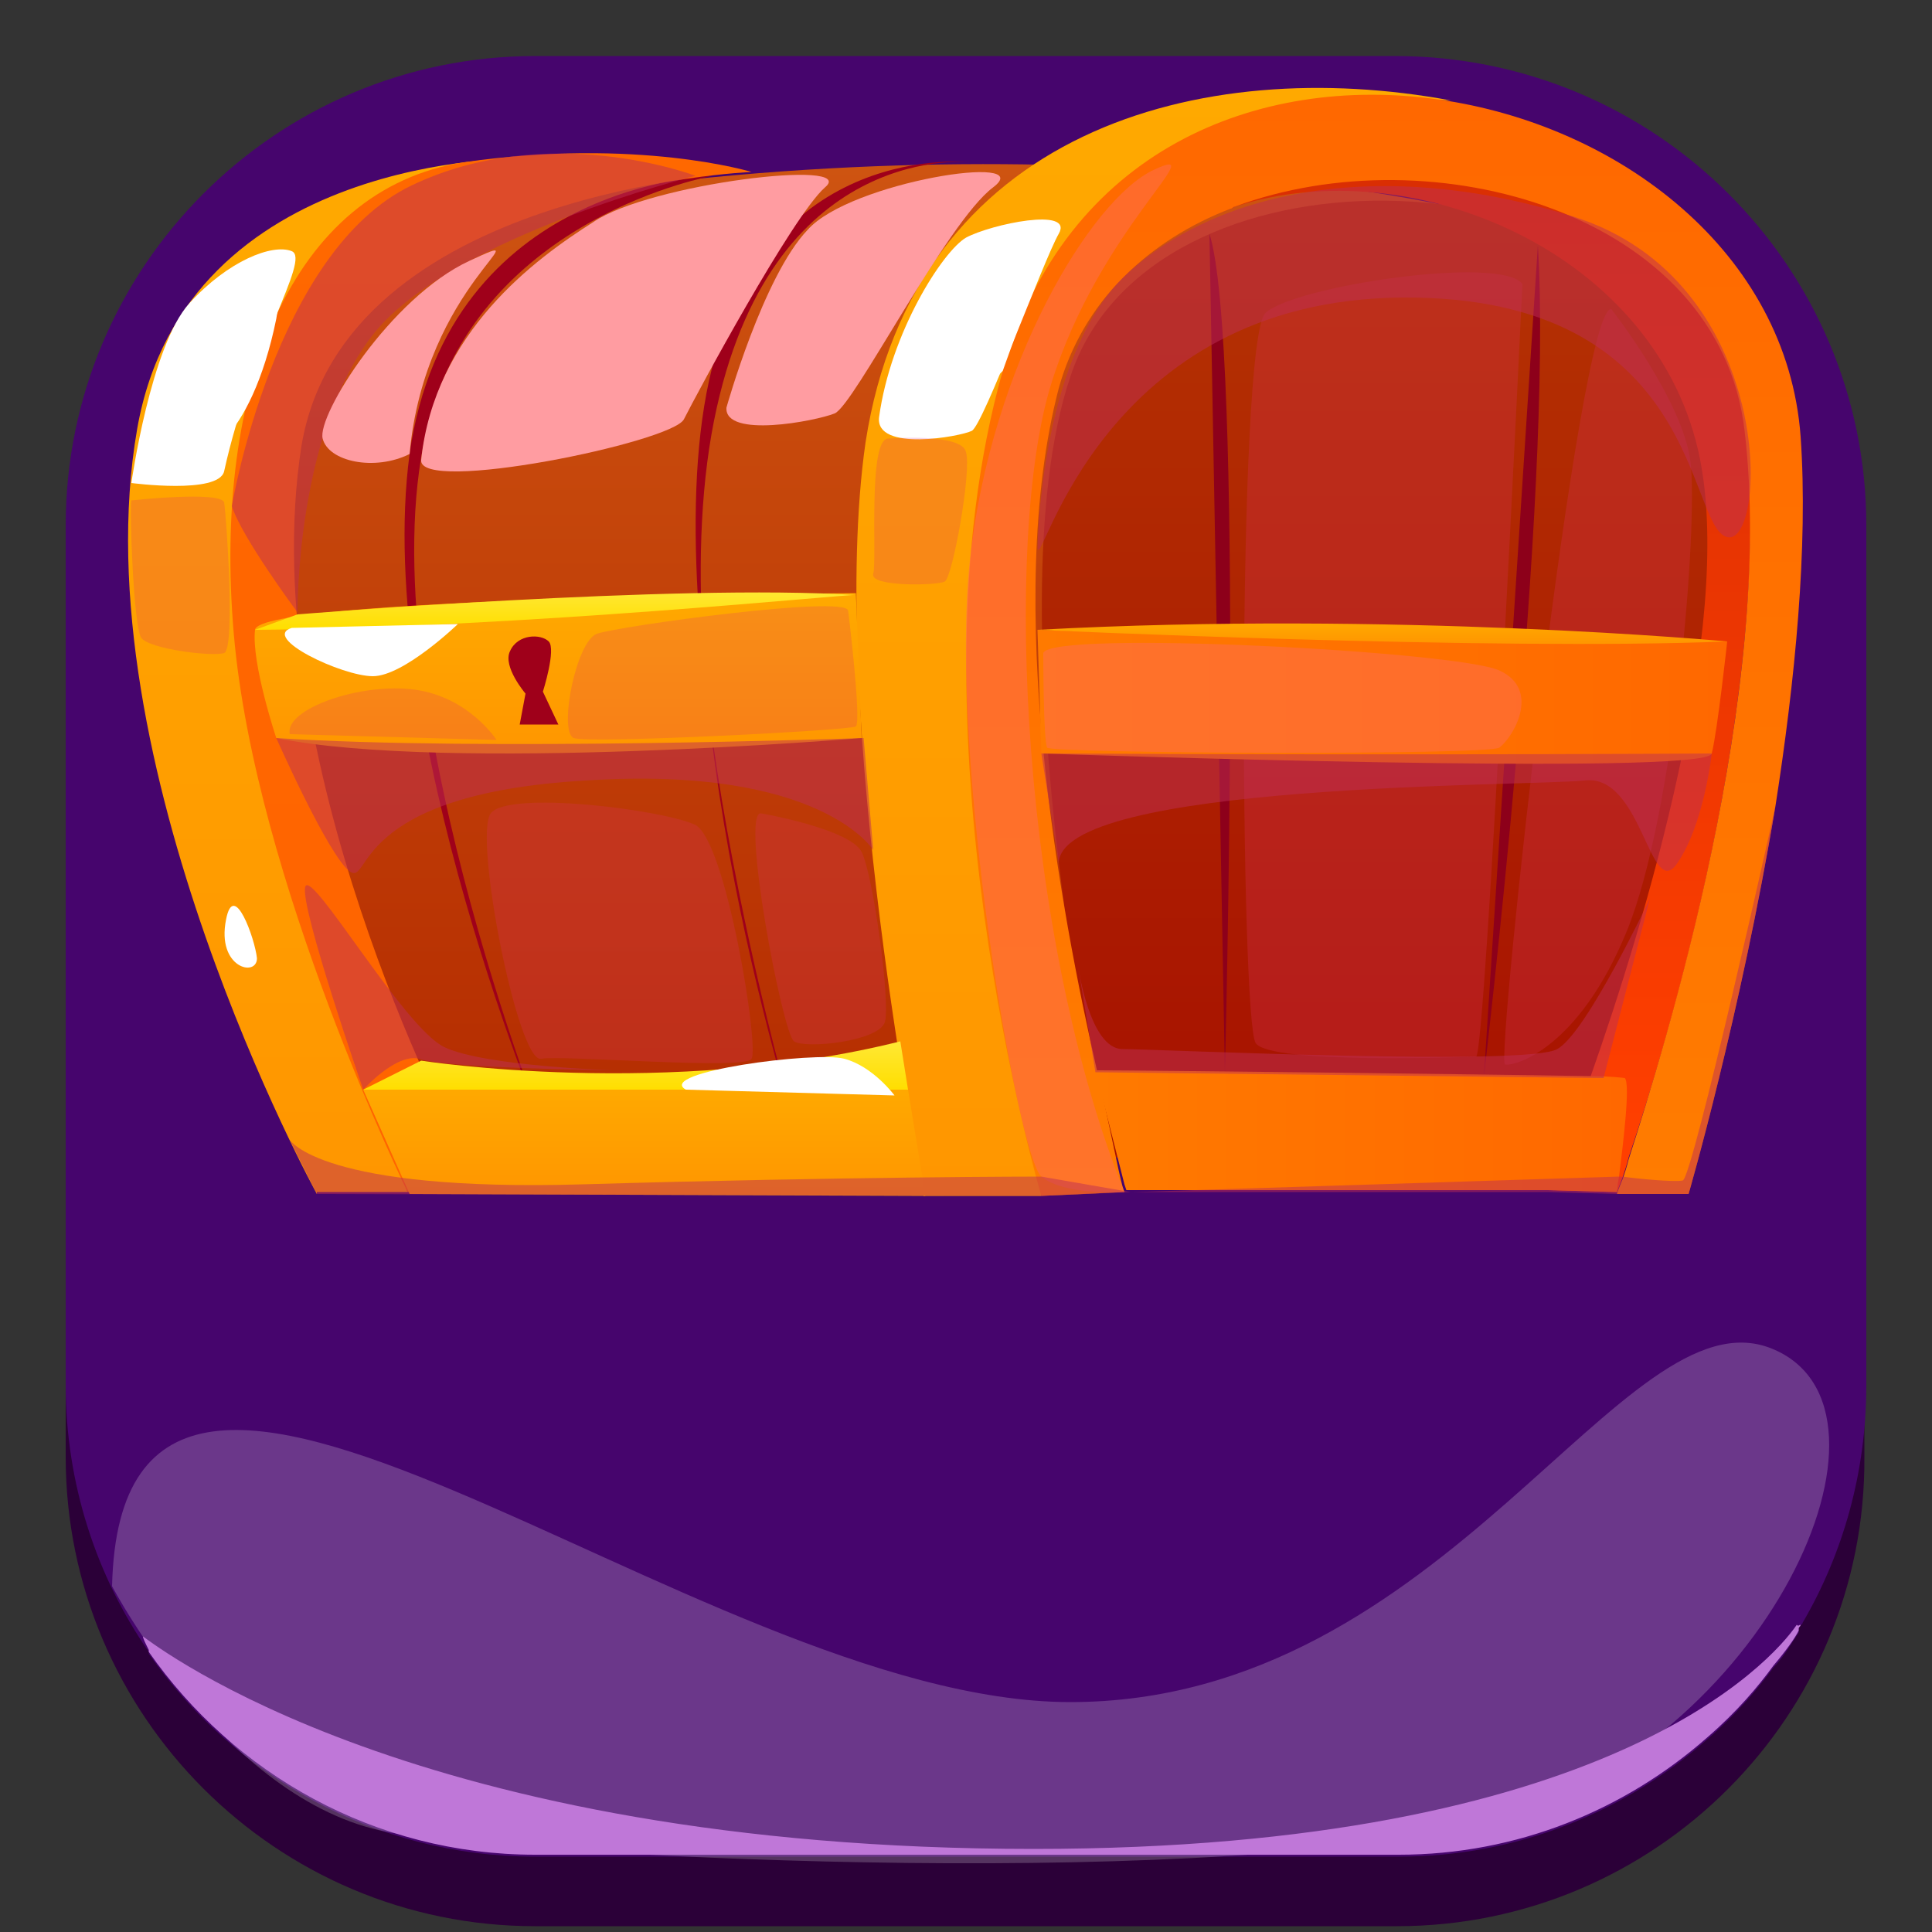 <?xml version="1.0" encoding="utf-8"?>
<!-- Generator: Adobe Illustrator 22.0.1, SVG Export Plug-In . SVG Version: 6.00 Build 0)  -->
<svg version="1.1" id="레이어_1" xmlns="http://www.w3.org/2000/svg" xmlns:xlink="http://www.w3.org/1999/xlink" x="0px"
	 y="0px" viewBox="0 0 100 100" style="enable-background:new 0 0 100 100;" xml:space="preserve">
<rect x="0" y="0" width="100" height="100" fill="#333333" stroke="none"/>
<style type="text/css">
	.st0{fill:#2B0038;}
	.st1{fill:#46056D;}
	.st2{opacity:0.2;fill:#FFFFFF;}
	.st3{fill:#BF77D8;}
	.st4{display:none;}
	.st5{display:inline;fill:url(#SVGID_1_);}
	.st6{display:inline;fill:url(#SVGID_2_);}
	.st7{display:inline;fill:url(#SVGID_3_);}
	.st8{display:inline;fill:url(#SVGID_4_);}
	.st9{display:inline;opacity:0.2;fill:#FF4D74;}
	.st10{display:inline;fill:url(#SVGID_5_);}
	.st11{display:inline;fill:url(#SVGID_6_);}
	.st12{display:inline;fill:url(#SVGID_7_);}
	.st13{display:inline;fill:url(#SVGID_8_);}
	.st14{display:inline;fill:url(#SVGID_9_);}
	.st15{display:inline;opacity:0.3;fill:#DE5155;}
	.st16{display:inline;opacity:0.5;fill:#FF450C;}
	.st17{display:inline;opacity:0.5;fill:#DE5155;}
	.st18{display:inline;fill:#FFFFFF;}
	.st19{display:inline;fill:#FFE861;}
	.st20{display:inline;opacity:0.5;}
	.st21{opacity:0.5;fill:#E56D8D;}
	.st22{display:inline;opacity:0.5;fill:#BE2F55;}
	.st23{display:inline;fill:#FF450C;}
	.st24{display:inline;opacity:0.5;fill:#E52F55;}
	.st25{display:inline;}
	.st26{fill:url(#SVGID_10_);}
	.st27{opacity:0.3;fill:#FFFFFF;}
	.st28{fill:url(#SVGID_11_);}
	.st29{fill:url(#SVGID_12_);}
	.st30{opacity:0.5;fill:#BE2F55;}
	.st31{fill:url(#SVGID_13_);}
	.st32{display:inline;fill:#232323;}
	.st33{display:inline;fill:#636363;}
	.st34{display:inline;fill:#424242;}
	.st35{display:inline;fill:#A3A3A3;}
	.st36{fill:#AA5339;}
	.st37{display:inline;fill:none;stroke:#7A7A7A;stroke-width:2;stroke-miterlimit:10;}
	.st38{display:inline;fill:#444444;}
	.st39{display:inline;fill:#E0E0E0;}
	.st40{display:inline;fill:#543025;}
	.st41{fill:#FFFFFF;}
	.st42{fill:#BABABA;}
	.st43{fill:#FFC933;}
	.st44{fill:#FF571D;}
	.st45{opacity:0.42;fill:#FFFFFF;}
	.st46{display:inline;opacity:0.25;}
	.st47{fill:url(#SVGID_14_);}
	.st48{fill:url(#SVGID_15_);}
	.st49{fill:url(#SVGID_16_);}
	.st50{opacity:0.3;fill:#D42F55;}
	.st51{fill:url(#SVGID_17_);}
	.st52{fill:#8D001A;}
	.st53{fill:url(#SVGID_18_);}
	.st54{fill:url(#SVGID_19_);}
	.st55{fill:url(#SVGID_20_);}
	.st56{fill:url(#SVGID_21_);}
	.st57{fill:url(#SVGID_22_);}
	.st58{fill:#9F001A;}
	.st59{fill:url(#SVGID_23_);}
	.st60{fill:url(#SVGID_24_);}
	.st61{opacity:0.5;fill:#FF6D55;}
	.st62{fill:url(#SVGID_25_);}
	.st63{fill:url(#SVGID_26_);}
	.st64{fill:url(#SVGID_27_);}
	.st65{fill:url(#SVGID_28_);}
	.st66{opacity:0.2;fill:#E02774;}
	.st67{fill:#FF9CA1;}
</style>
<g>
	<path class="st0" d="M72.3,99.7H27.7c-13.4,0-24.3-10.9-24.3-24.3V30.9c0-13.4,10.9-24.3,24.3-24.3h44.5
		c13.4,0,24.3,10.9,24.3,24.3v44.5C96.6,88.8,85.7,99.7,72.3,99.7z"/>
	<path class="st1" d="M96.6,27.2v44.5c0,4.5-1.2,8.7-3.3,12.3c0,0,0,0.1-0.1,0.1c0,0-0.1,0.1-0.1,0.2c0,0,0,0,0,0.1s0,0,0,0.1
		c-0.4,0.6-0.8,1.3-1.3,1.8c-0.8,1.1-1.9,2.4-3.4,3.7c-4.3,3.8-9.9,6.1-16,6.1H27.7c-8.3,0-15.6-4.2-20-10.5c0,0,0,0,0-0.1
		C5,81.6,3.4,76.8,3.4,71.7V27.2c0-13.4,10.9-24.3,24.3-24.3h44.5C85.7,2.9,96.6,13.8,96.6,27.2z"/>
	<path class="st2" d="M5.8,82.1c0.5-21.2,30.1,6,49.6,6c19.5,0,28.6-21.4,36.3-18.3c7.7,3.1-0.4,20.6-14.4,24.4
		c-13.9,3.7-48.1,2-56.8,0.7S5.8,82.1,5.8,82.1z"/>
	<path class="st3" d="M93.2,84.1c0,0.1-0.1,0.1-0.1,0.2c0,0,0,0,0,0.1c-0.2,0.4-0.7,1.1-1.3,1.8c-0.8,1.1-1.9,2.4-3.4,3.7
		c-4.3,3.8-9.9,6.1-16,6.1H27.7c-8.3,0-15.6-4.2-20-10.5c0,0,0,0,0-0.1c-0.2-0.4-0.3-0.6-0.3-0.7c0.7,0.5,14.2,11,46.1,11
		c29.7,0,38.2-9.7,39.5-11.6C93.1,84.2,93.1,84.1,93.2,84.1z"/>
</g>
<g class="st4">
	<linearGradient id="SVGID_1_" gradientUnits="userSpaceOnUse" x1="65.75" y1="28.76" x2="97.445" y2="28.76">
		<stop  offset="0" style="stop-color:#FA9300"/>
		<stop  offset="0.447" style="stop-color:#F66A00"/>
		<stop  offset="1" style="stop-color:#F63F00"/>
	</linearGradient>
	<path class="st5" d="M82.4,16c6.9-5.1,8.6,9.5,4.9,15.5c-3.5,5.7-14.6,5.3-19.1,6.3c-4.5,1-1.6,6.8-1.6,6.8l27.5-8.9l3.2-18.4
		l-9.9-4.4C87.6,12.9,83.8,13.7,82.4,16z"/>
	
		<linearGradient id="SVGID_2_" gradientUnits="userSpaceOnUse" x1="186.614" y1="28.76" x2="218.302" y2="28.76" gradientTransform="matrix(-1 0 0 1 220.951 0)">
		<stop  offset="0" style="stop-color:#FA9300"/>
		<stop  offset="0.447" style="stop-color:#F66A00"/>
		<stop  offset="1" style="stop-color:#F63F00"/>
	</linearGradient>
	<path class="st6" d="M17.7,16c-6.9-5.1-8.6,9.5-4.9,15.5c3.5,5.7,14.6,5.3,19.1,6.3c4.5,1,1.6,6.8,1.6,6.8L5.9,35.7L2.6,17.3
		l9.9-4.4C12.5,12.9,16.3,13.7,17.7,16z"/>
	<linearGradient id="SVGID_3_" gradientUnits="userSpaceOnUse" x1="82.957" y1="49.135" x2="82.957" y2="11.552">
		<stop  offset="0" style="stop-color:#FF9600"/>
		<stop  offset="1" style="stop-color:#FFA900"/>
	</linearGradient>
	<path class="st7" d="M76.5,15.3c0,0,5-4,16.7-3.7c11.7,0.3,5.8,20,1.2,26.4c-4.4,6.2-19.9,3.5-22.8,5.1c-2.8,1.6-0.4,5.3-1.6,6
		c-1.2,0.6-4.8-3.2-3.9-6.4c0.9-3.3,17.2-5.2,23-10.5c6-5.5,4.1-16.4-1.2-17.1c-6.2-0.8-6.9,2.4-7.3,6.1c-0.4,3.6-6.3,4.5-6.3,4.5
		L76.5,15.3z"/>
	<linearGradient id="SVGID_4_" gradientUnits="userSpaceOnUse" x1="17.046" y1="49.129" x2="17.046" y2="11.556">
		<stop  offset="0" style="stop-color:#FF9600"/>
		<stop  offset="1" style="stop-color:#FFA900"/>
	</linearGradient>
	<path class="st8" d="M30.6,49.1L30.6,49.1c-0.2,0-0.3,0-0.4,0h0c-0.1,0-0.2,0-0.2-0.1c-1.2-0.7,1.2-4.4-1.6-6
		c-2.9-1.6-18.3,1.1-22.8-5.1C1,31.5-4.9,11.9,6.8,11.6c11.7-0.3,16.7,3.7,16.7,3.7l2.2,10.3c0,0-5.9-0.9-6.3-4.5
		c-0.4-3.7-1.1-6.9-7.3-6.1C6.8,15.8,4.9,26.6,11,32.1c5.8,5.3,22.1,7.2,23,10.5c0,0.1,0.1,0.3,0.1,0.4C34.4,45.8,32,48.7,30.6,49.1
		z"/>
	<path class="st9" d="M70.2,44.2c-1.5-2.2,9.2-7.2,15.2-8c6.1-0.9,7.8,1.8,7.7,2.5c0,0.6-2.1,2.9-9.5,3.5
		C76.3,42.8,72.5,41.8,70.2,44.2z"/>
	<path class="st9" d="M11.8,41.5c-7.5-3.3,7.4-4.1,13.7-2.4c6.2,1.7,5.7,5.4,5,5.5c-0.7,0.1-0.3-1.6-3-1.8
		C24.8,42.6,14.5,42.4,11.8,41.5z"/>
	<linearGradient id="SVGID_5_" gradientUnits="userSpaceOnUse" x1="2.773" y1="12.584" x2="23.493" y2="12.584">
		<stop  offset="0" style="stop-color:#FFE834"/>
		<stop  offset="1" style="stop-color:#FFCD00"/>
	</linearGradient>
	<path class="st10" d="M2.8,12.9c5.2-4.5,19.8-2.7,19.8-2.7l0.9,5.1C23.5,15.3,8.7,9.2,2.8,12.9z"/>
	<linearGradient id="SVGID_6_" gradientUnits="userSpaceOnUse" x1="77.436" y1="11.758" x2="96.33" y2="11.758">
		<stop  offset="0" style="stop-color:#FFCD00"/>
		<stop  offset="1" style="stop-color:#FFE834"/>
	</linearGradient>
	<path class="st11" d="M79.3,8.8c0,0,13.9-0.5,17,3.5c0,0-5.9-3-18.9,2.4L79.3,8.8z"/>
	<linearGradient id="SVGID_7_" gradientUnits="userSpaceOnUse" x1="22.588" y1="43.302" x2="79.308" y2="43.302">
		<stop  offset="0" style="stop-color:#FF9600"/>
		<stop  offset="1" style="stop-color:#FFA900"/>
	</linearGradient>
	<path class="st12" d="M79.3,9.7c0,0-3,12.6-6,21.6c0,0.1-0.1,0.2-0.1,0.3c0,0.1-0.1,0.2-0.1,0.2c-1,3-2.1,5.5-3,6.9
		C66.6,44.2,53.5,49.9,51.9,60c-0.4,2.5,0.1,4.4,1.1,5.8c2.8,4.1,9.4,4.8,10.4,5.6c0,0,0.1,0,0.1,0.1c1.4,1.1,2.7,4.4,2.7,4.4
		s-7.2,1.1-16.3,1.1c-9.1,0-16.2-1.1-16.2-1.1s1.4-3.4,2.8-4.4c1.1-0.7,8-1.5,10.8-5.8c1-1.4,1.4-3.3,1-5.6
		c-1.6-10.1-15.1-15.8-18.6-21.2c-2-3.1-4-11.7-5.4-18.6c-1.1-5.5-1.8-9.9-1.8-9.9l27.5,4.4L79.3,9.7z"/>
	<linearGradient id="SVGID_8_" gradientUnits="userSpaceOnUse" x1="22.444" y1="7.809" x2="79.301" y2="7.809">
		<stop  offset="0" style="stop-color:#FFCD00"/>
		<stop  offset="1" style="stop-color:#FFE834"/>
	</linearGradient>
	<path class="st13" d="M23.3,7.7c6.4-7.1,38.6-11.4,53.6-1.5C94,17.3,13.4,18.6,23.3,7.7z"/>
	
		<linearGradient id="SVGID_9_" gradientUnits="userSpaceOnUse" x1="38.826" y1="4.4" x2="79.822" y2="4.4" gradientTransform="matrix(1.036 -3.360000e-02 3.240000e-02 1 -10.11 4.991)">
		<stop  offset="0" style="stop-color:#F63F00"/>
		<stop  offset="0.553" style="stop-color:#F66A00"/>
		<stop  offset="1" style="stop-color:#FA9300"/>
	</linearGradient>
	<path class="st14" d="M30.9,8.7c5.7,4.9,35.2,4.9,41.1-0.1c4-3.4-8.6-6.2-21.1-6.1C38.8,2.6,27.3,5.6,30.9,8.7z"/>
	<path class="st15" d="M73.1,31.9c-1,3-2.1,5.5-3,6.9C66.6,44.2,53.5,49.9,51.9,60c-0.4,2.5,0.1,4.4,1.1,5.8
		c-2.9,3.1-4.4,2.2-5.7-0.2c1-1.4,1.4-3.3,1-5.6c-1.6-10.1-15.1-15.8-18.6-21.2c-2-3.1-4-11.7-5.4-18.6l0.1-0.3
		c0,0,2.3,20.1,18.2,24.8C58.3,49.2,70.6,38.7,73.1,31.9z"/>
	<path class="st16" d="M34.6,42.1c0.6-1.4,7.8,4.4,14.1,6.2c6.3,1.9,1.2,6.1-1.1,5.5C45.3,53.2,35.9,43.5,34.6,42.1z"/>
	<path class="st17" d="M66.2,75.8c0,0-7.2,1.1-16.3,1.1c-9.1,0-16.2-1.1-16.2-1.1s1.4-3.4,2.8-4.4c-0.7,3,23,0.7,27.1,0.1
		C64.9,72.5,66.2,75.8,66.2,75.8z"/>
	<path class="st17" d="M53.3,76.8c-4.1-0.7-4.7-2.9-2.4-4c1.4-0.7,4.4-0.6,6.8-0.7c6.6-0.5,7.6,3.3,7.4,3.6
		C65,75.9,56.8,76.8,53.3,76.8z"/>
	<path class="st16" d="M42.5,72.9c-0.4,0-0.8,3-0.3,3.4s4.8,0.5,5.5,0.5c0.7,0,1.5-3.3,2.2-3.7C50.6,72.6,42.5,72.9,42.5,72.9z"/>
	<path class="st18" d="M41.3,72.6c-2.4-0.1,1.3-3.4,6.6-3.4c5.4,0,7.5,1.6,7.7,2.1C55.8,71.9,47.7,72.9,41.3,72.6z"/>
	<path class="st16" d="M27.1,12.9c-1.6-0.6-0.7,27.4,15.5,31.7c16.2,4.3,29.3-21.5,30.5-26.7c1.2-5.2-18.4-0.5-31.1-2.5
		C29.4,13.4,27.1,12.9,27.1,12.9z"/>
	<path class="st16" d="M62,3.6c-9.8,0.8-8.3,7-6.8,8.1c1.4,1.2,14.4-1.4,16.4-4.1C73.4,5.1,62,3.6,62,3.6z"/>
	<path class="st18" d="M62,3.6c-4,0.8,0.8,4.3,2.7,4.2c2-0.1,4-2.8,2.6-3.2C65.8,4.3,62,3.6,62,3.6z"/>
	<path class="st9" d="M88,12.3c-0.7,0.7,4.3,2.9,5.7,9.7c1.3,6.9,6,0.9,5.8-4.1C99.2,12.8,93.1,11.2,88,12.3z"/>
	<path class="st9" d="M1.1,22.3c0.3,4.5,3.5,6.6,4.1,6.5c0.6-0.1-0.5-11.2,7.2-15c3.3-1.6-9-1.1-10.2,0C1.1,14.9,0.8,17.9,1.1,22.3z
		"/>
	<path class="st18" d="M32,16.4c-2.8,1.3,0.4,5.3,1.7,5.1C35,21.2,34.7,15,32,16.4z"/>
	<path class="st19" d="M26.1,12.6c0,0,26.3,3.8,43.9,1.1C70.1,13.7,45.3,17.9,26.1,12.6z"/>
	<g class="st20">
		<path class="st21" d="M72.9,24.9c0,0.3-0.1,0.5-0.3,0.8c-1.1,2.3-4.8,5-6.9,3.9c-0.7-0.4-1.1-0.9-1.2-1.6c0,0,0,0,0,0
			c-0.5-2.4,1.8-6.3,3.2-8.6C69.6,16.3,73.4,22.4,72.9,24.9z"/>
		<path class="st21" d="M63.2,32.1c-0.1,0.7-0.3,1.6-0.6,2.6c-0.7,2.3-2.9,0.6-3.5-1.2c-0.1-0.3-0.2-0.6-0.2-0.9c0-2,2-3.7,3.7-2.8
			C63.2,30.1,63.4,30.9,63.2,32.1z"/>
		<path class="st21" d="M72.9,24.9c0,0.3-0.1,0.5-0.3,0.8l-0.2,0c0,0,0.1-0.7-0.5-2.7c-0.7-2-2.4-4.3-4.3-2.6
			c-1.9,1.7-3.1,7.4-3.1,7.6c-0.5-2.4,1.8-6.3,3.2-8.6C69.6,16.3,73.4,22.4,72.9,24.9z"/>
		<path class="st21" d="M63.2,32.1c0,0-1.4-2.5-2.8-2c-1.4,0.6-1.4,3.4-1.4,3.4c-0.1-0.3-0.2-0.6-0.2-0.9c0-2,2-3.7,3.7-2.8
			C63.2,30.1,63.4,30.9,63.2,32.1z"/>
	</g>
	<path class="st17" d="M75.1,25.4c0,0,3.2-1.6,4.8-4.3s-1.1-9.6-1.1-9.6L75.1,25.4z"/>
	<path class="st17" d="M22.9,12c0,0-0.5,2.4-1,2.7s-2.7,4.8-1.6,7.4c1.1,2.6,5.4,3.5,5.4,3.5S23.6,17.7,22.9,12z"/>
	<path class="st22" d="M7.3,22.1c0.5,4.7,1.9,5.3,2.9,5c1-0.3-0.5-10.1,4.4-12.2C14.5,14.9,7.5,14.4,7.3,22.1z"/>
	<path class="st22" d="M86.9,15.2c0.1,0.6,3.8,5.4,3.8,10.2c0,4.8,3.1-4.9,0.6-8C88.7,14.3,86.9,15.2,86.9,15.2z"/>
	<path class="st23" d="M10.5,32.7c-2.4-0.5,1.5,5.3,6.2,5.5c4.7,0.2,6.2,0,6.2,0S11.9,32.9,10.5,32.7z"/>
	<path class="st23" d="M80.5,36.5c0,0,8.2-0.1,10.2-1.1c1.9-1,2.1-4.9,1.6-5.1c-0.5-0.2-2.4,2-6.1,3.8
		C82.4,35.9,80.5,36.5,80.5,36.5z"/>
	<path class="st18" d="M83,12.9c-1.3,0.3-0.9-2.2,2.9-2.6c3.1-0.3,4.3,1.3,4.3,1.3S88.6,11.5,83,12.9z"/>
	<path class="st18" d="M12.2,12.1c-1.6-1,10.4-0.7,6.8,1.6C19,13.7,15.9,12.6,12.2,12.1z"/>
	<path class="st18" d="M42.5,72.9c-2.1-0.2,1.6-2.6,4.3-1.5C49.5,72.4,47.4,73.3,42.5,72.9z"/>
	<path class="st18" d="M83.3,35.5c-0.3,0.4,2.9,0.3,3.7-1.2C87.8,32.8,83.9,34.6,83.3,35.5z"/>
	<path class="st18" d="M20.3,36.8c0.1,0.6-4.6-0.4-4.4-1.3C16,34.5,20.2,36.1,20.3,36.8z"/>
	<path class="st24" d="M66,42.6c3.1-2.6,2.6,6.1,2.6,6.1S65.1,45.6,66,42.6z"/>
	<path class="st24" d="M30.6,49.1L30.6,49.1c-0.2,0-0.3,0-0.4,0h0c-0.2-1,1.8-7,3.8-6.1C34.4,45.8,32,48.7,30.6,49.1z"/>
	<path class="st22" d="M30.2,7.6c0.2-1.7,8.8-4.9,14.1-3.9s10.1,7.2,9.8,7.9S32.9,12.8,30.2,7.6z"/>
	<path class="st17" d="M55.6,50.8c-2,0.1-4.5-2.2-2.9-3.5c2.6-2.2,11.2-4.4,14.2-7.2c4.8-4.5,4.8-4.5,4.8-4.5s-1.1,3.3-5,6.7
		C62.7,45.6,56.6,50.7,55.6,50.8z"/>
	<g class="st25">
		
			<linearGradient id="SVGID_10_" gradientUnits="userSpaceOnUse" x1="50.807" y1="38.108" x2="50.807" y2="12.184" gradientTransform="matrix(1 0 0 0.957 0 6.901)">
			<stop  offset="4.189940e-02" style="stop-color:#EF6300"/>
			<stop  offset="1" style="stop-color:#E13E00"/>
		</linearGradient>
		<path class="st26" d="M62.9,30.5c0.2,7-5.1,12.8-12,12.8c-6.9,0-12.3-5.9-12-12.8c0.2-6.7,5.6-11.9,12-11.9
			C57.2,18.6,62.6,23.8,62.9,30.5z"/>
		<path class="st27" d="M39.8,34.9c1.1-4.5,21.5-7.5,22.6-6.4c1.1,1.2-1.3,13.7-11.2,13.8C41.2,42.4,39.5,36.1,39.8,34.9z"/>
		<linearGradient id="SVGID_11_" gradientUnits="userSpaceOnUse" x1="50.144" y1="39.23" x2="50.144" y2="22.264">
			<stop  offset="0" style="stop-color:#FF9600"/>
			<stop  offset="1" style="stop-color:#FFA900"/>
		</linearGradient>
		<path class="st28" d="M46.5,26.2c0,0,1.4,0.1,2.6-3.1c0,0,2.2-1.2,4.4-0.7l0.4,16.8h-5.1l-0.4-9.8l-1.9-0.2V26.2z"/>
		<linearGradient id="SVGID_12_" gradientUnits="userSpaceOnUse" x1="46.459" y1="24.076" x2="53.416" y2="24.076">
			<stop  offset="0" style="stop-color:#FFCD00"/>
			<stop  offset="1" style="stop-color:#FFE834"/>
		</linearGradient>
		<path class="st29" d="M46.5,26.2l0.2-0.6c0,0,1.8-0.8,2.1-2.9c0,0,2.9-1.3,4.7-0.2c0,0-2.2-0.4-4.2,0.7
			C49.2,23.1,48.4,26,46.5,26.2z"/>
		<path class="st30" d="M38.8,30.5c0,0,2.7-10.5,12.4-10.5c9.2,0,11.4,8.1,11.4,8.1s-1.6-9.9-12.1-9.6C40,18.8,38.7,29.4,38.8,30.5z
			"/>
		<linearGradient id="SVGID_13_" gradientUnits="userSpaceOnUse" x1="40.518" y1="40.038" x2="62.013" y2="40.038">
			<stop  offset="0" style="stop-color:#FFCD00"/>
			<stop  offset="1" style="stop-color:#FFE834"/>
		</linearGradient>
		<path class="st31" d="M40.5,37.4c0,0,3.5,6.3,11.1,5.9C59.1,43,62,35.5,62,35.5s-3.5,9-10.8,9C43.9,44.6,40.5,37.4,40.5,37.4z"/>
	</g>
</g>
<g class="st4">
	<path class="st32" d="M11.9,83.4h77.7c0,0,16.5-73.4-39.2-73.4C50.5,10-0.2,8.1,11.9,83.4z"/>
	<path class="st33" d="M18.3,85.4H3.6c-2,0-3.6-1.6-3.6-3.6v-8.5c0-2,1.6-3.6,3.6-3.6h14.7c2,0,3.6,1.6,3.6,3.6v8.5
		C21.9,83.8,20.3,85.4,18.3,85.4z"/>
	<path class="st33" d="M96.4,85.4H81.7c-2,0-3.6-1.6-3.6-3.6v-8.5c0-2,1.6-3.6,3.6-3.6h14.7c2,0,3.6,1.6,3.6,3.6v8.5
		C100,83.8,98.4,85.4,96.4,85.4z"/>
	<path class="st33" d="M17.4,50.9L3.8,48.7c-1.7-0.3-2.9-1.9-2.6-3.6l1.1-6.7c0.3-1.7,1.9-2.9,3.6-2.6L19.6,38
		c1.7,0.3,2.9,1.9,2.6,3.6l-1.1,6.7C20.8,50.1,19.1,51.2,17.4,50.9z"/>
	<path class="st33" d="M60.1,15.8l3.8-8.7c0.6-1.4,2.2-2,3.6-1.4l7,3c1.4,0.6,2,2.2,1.4,3.6L72.2,21c-0.6,1.4-2.2,2-3.6,1.4l-7-3
		C60.1,18.8,59.5,17.2,60.1,15.8z"/>
	<path class="st33" d="M20,36.4L8.1,29.5c-1.5-0.9-2-2.8-1.2-4.3l3.4-5.9c0.9-1.5,2.8-2,4.3-1.2L26.6,25c1.5,0.9,2,2.8,1.2,4.3
		l-3.4,5.9C23.5,36.7,21.5,37.2,20,36.4z"/>
	<path class="st33" d="M16.7,68.2H5.2c-1.8,0-3.3-1.5-3.3-3.3v-9.1c0-1.8,1.5-3.3,3.3-3.3h11.6c1.8,0,3.3,1.5,3.3,3.3v9.1
		C20,66.7,18.5,68.2,16.7,68.2z"/>
	<path class="st33" d="M82.6,50.9l13.6-2.2c1.7-0.3,2.9-1.9,2.6-3.6l-1.1-6.7c-0.3-1.7-1.9-2.9-3.6-2.6L80.4,38
		c-1.7,0.3-2.9,1.9-2.6,3.6l1.1,6.7C79.2,50.1,80.8,51.2,82.6,50.9z"/>
	<path class="st33" d="M83.3,68.2h11.6c1.8,0,3.3-1.5,3.3-3.3v-9.1c0-1.8-1.5-3.3-3.3-3.3H83.3c-1.8,0-3.3,1.5-3.3,3.3v9.1
		C80,66.7,81.5,68.2,83.3,68.2z"/>
	<path class="st33" d="M27.7,23.4l-7-9.2c-1.1-1.4-0.8-3.5,0.6-4.6L28.6,4c1.4-1.1,3.5-0.8,4.6,0.6l7,9.2c1.1,1.4,0.8,3.5-0.6,4.6
		L32.3,24C30.8,25.1,28.8,24.8,27.7,23.4z"/>
	<path class="st33" d="M74,22.1L84.3,17c1.6-0.8,3.6-0.2,4.4,1.5l4.1,8.2c0.8,1.6,0.2,3.6-1.5,4.4L81,36.2c-1.6,0.8-3.6,0.2-4.4-1.5
		l-4.1-8.2C71.7,24.9,72.4,23,74,22.1z"/>
	<path class="st33" d="M42.8,14.8V3.3c0-1.8,1.5-3.3,3.3-3.3h9.1c1.8,0,3.3,1.5,3.3,3.3v11.6c0,1.8-1.5,3.3-3.3,3.3h-9.1
		C44.2,18.1,42.8,16.7,42.8,14.8z"/>
	<path class="st34" d="M20.8,74.2c0,0,0.8,8.8-1,10C18,85.4,3.1,84.7,3.1,84.7s-3.8-2.4,1.4-2.4s12.9,0.9,13.7-1
		c0.7-1.9,0.3-7.5-0.2-7.7C17.4,73.3,18,69.5,20.8,74.2z"/>
	<path class="st34" d="M17.4,60.7c0,0,0.5,5-13.3,4.1c0,0-3.5,0.4,0.9,2.1s13-0.2,13.8-1.4c0,0,0.9-4.6,0.4-6.6
		C18.7,57,17.4,60.7,17.4,60.7z"/>
	<path class="st34" d="M2.7,46.6c0,0,13,3.8,16,2.7c3-1.1,2.3-5.3,2.3-5.3s-0.8-3.8-2,2.1C17.8,52,3.7,44.6,3.7,44.6
		S0.9,44.8,2.7,46.6z"/>
	<path class="st34" d="M7.7,26.9c0,0,11.8,9.2,13.6,9.1c0,0,3.1-2.4,4.7-7.7l0.7-2.1L25.1,26l-0.9,0.6c0,0-0.6,0.8-0.9,1.3
		c-0.3,0.4-0.9,1.4-0.9,1.8s0,0.8-0.2,1.4c-0.1,0.6-0.4,1.3-0.6,1.6c-0.2,0.2-0.4,0.4-1.5,0.4s-2.1-0.3-2.7-1
		c-0.6-0.7-1.4-0.8-1.2-1.6c0.1-0.8,0.1-1-0.3-1.5c-0.5-0.5-2.2-1.7-2.3-1.7c-0.1,0-0.4-0.2-1.3-0.4c-0.8-0.2-1-0.2-1.5-0.2
		c-0.4,0-1.3,0-1.6,0c-0.4,0-1.1,0.3-1.1,0.3L7.7,26.9z"/>
	<path class="st34" d="M31.9,23c0,0-0.1-0.1-0.3,0c-0.2,0.1-0.9,0.2-0.9,0.2h-0.8h-0.6c0,0-0.5-0.4-0.6-0.6c-0.1-0.2-0.6-0.3-0.8-1
		c-0.2-0.7-0.2-1.6-0.2-1.6s-0.1-0.2,0-0.4c0.1-0.1,0.4-0.2,0.5-0.3c0.1,0,0.4,0,0.8,0.2s0.8,0.2,0.9,0.3c0.1,0,0.5,0,0.8,0
		s0.4,0,0.8-0.1c0.4-0.1,0.8-0.4,1.2-0.5c0.4,0,0.5-0.1,0.8-0.3c0.3-0.2,0.1,0,0.8-0.3s0.7-0.4,1.3-0.6c0.7-0.2,1.1-0.4,1.6-0.8
		c0.4-0.3,0.6,0,0.7-0.7s0.3-0.1,0-1.6c-0.3-1.6-0.4-2.2-0.9-2.5c-0.5-0.3-1.1-0.4-1.2-1s-0.1-1.2-0.1-1.2V10c0,0,0.1-0.1,0.4,0
		c0.3,0.1,2.2,1,2.3,1.2s0.5,1.2,0.5,1.2s0.1,0.5,0.4,0.9s0.3,0.8,0.4,1c0.1,0.3-0.2,0.3,0,0.6c0.2,0.2,0.8,1.4,0.6,1.7
		c-0.2,0.3-0.8,0.7-0.8,0.7s-0.5,0.2-0.8,0.4c-0.2,0.2-1,0.8-1,0.8s-0.7,0.5-0.9,0.6c-0.2,0.1-0.7,0.5-1,0.8
		c-0.4,0.3-0.5,0.8-0.7,0.9c-0.1,0.1-0.6,0.5-0.6,0.8s0.2,0.1-0.3,0.5C33.3,22.4,31.9,23,31.9,23z"/>
	<path class="st34" d="M44.7,6.8c0,0-0.6,3.2-0.6,3.5c0,0.2,0.2,1,0.3,1.1s0.3,1.4,0.3,1.6c0,0.2-0.1,1,0,1.2c0.1,0.1,0,0.3,0.2,0.6
		s0.2,0.4,0.4,0.8c0.2,0.4,0.4,0.6,0.5,0.7c0.1,0,0.5,0.2,0.7,0.3c0.1,0.1,1.1,0.3,1.1,0.3s1.2,0.2,1.5,0.2c0.3,0,1.5-0.1,1.8,0
		c0.3,0.1,0.6,0.2,1.3,0c0.7-0.2,1.1-0.4,1.6-0.4s1.4,0.1,1.4,0.1s0.8-0.1,0.8-0.1c0.1,0,0.4-0.6,0.5-0.8c0.1-0.2,0.4-0.8,0.5-1.1
		c0.2-0.4,0.6,0,0.2-0.4s-0.4-0.4-0.6-0.4c-0.2,0.1-0.6,0.3-1.1,0.6c-0.5,0.3-1.1,0.3-1.6,0.5c-0.5,0.2-1.4,0.4-2.2,0.4
		c-0.8,0-1.8-0.1-2-0.1s-1.2-0.2-1.6-0.4c-0.5-0.1-1-0.4-1-0.5c0-0.1,0.2,0.5-0.1-1.1s-0.5-0.8-0.5-2.6s-0.2-2.3,0-2.5
		c0.1-0.3,0.1-0.9,0.3-1.6c0.1-0.7,0.4-1.4,0.6-1.7c0.1-0.3,0.3-1,0.3-1.3S47.2,2.2,47.1,2c-0.1-0.2-0.6-0.4-0.8-0.5s-0.7-0.3-0.9,0
		s-0.6,0.6-1,1.8S44,5.1,44,5.6s0.1,1,0.2,1.4C44.3,7.4,44.7,6.8,44.7,6.8z"/>
	<path class="st34" d="M65.6,8.1c0,0-0.4,0.6-1.4,1.7c-1,1.1-1.9,2.7-1.9,2.7s-0.6,1.3-0.7,1.5c-0.1,0.3-0.2,0.9-0.2,1
		c0,0.1-0.3-0.1,0,0.6c0.3,0.8,0.5,1.1,0.7,1.4c0.2,0.3,0.6,0.9,0.7,1c0.2,0.1,0.3,0.4,0.6,0.6c0.3,0.2,0.7,0.4,0.9,0.5
		c0.2,0.1,2.2,0.5,2.2,0.5s0.4,0.3,0.6,0.5c0.2,0.1,0.8,0.6,1.1,0.8c0.2,0.1,0.7,0.4,0.7,0.5c0.1,0.1,0.2,0.2,0.5,0.2
		s1.2-0.8,1.4-0.9c0.1-0.1,0.4-0.8,0.4-0.8s0-0.5,0-0.6c0-0.2,0.6-0.1-0.3-0.6s-1.4-0.6-1.4-0.6s-0.2,0-0.6,0c-0.4,0-0.8,0-0.8,0
		s-0.9-0.1-1.6-0.2c-0.7-0.1-1.7-0.3-1.9-0.5c-0.2-0.2-0.7-0.1-0.7-0.4s-0.3-0.6-0.1-1c0.2-0.4-0.2-0.2,0.2-1c0.5-0.8,0.4-1,0.6-1
		c0.2,0,0.2,0,0.6-0.5c0.3-0.4,0.4-0.4,0.6-1.2s0.1-1.4,0.2-1.6s0.1,0.1,0.1-0.2s0-0.7,0-0.7s0-0.4-0.1-0.7
		c-0.1-0.3-0.3-0.6-0.3-0.6L65.6,8.1z"/>
	<path class="st34" d="M74.1,26.1c0,0,1.9,2.2,2,2.4c0,0.2,0.1,0.4,0.4,1.1c0.3,0.7,0.2,1,0.4,1.4c0.2,0.4,0.2,0.6,0.6,1.2
		c0.4,0.6,0.3,0.7,0.4,1c0.1,0.2,0.2,0.5,0.3,0.5c0.1,0.1,0,0.2,0.5,0.2s1.1,0.2,1.5,0.2c0.4,0,1.1,0.1,1.2,0s1.1-0.4,1.5-0.5
		s0.7-0.2,1.3-0.7c0.6-0.5,0.9-1,1.7-1.4c0.8-0.4,1.9-0.9,2.2-1.1s0.8-0.6,1.1-1c0.2-0.4,0.3-0.8,0.2-0.9c-0.1-0.1-0.1-0.5-1.4-0.1
		c-1.3,0.4-2.9,1.5-3.4,2s-0.8,0.5-1.6,0.7s-1.6,0.3-1.9,0.4c-0.3,0-1,0.2-1.2-0.1c-0.2-0.2-0.2-0.5-0.5-1.2c-0.3-0.7-0.4-1-0.3-1.8
		c0.1-0.7,1-1.3-0.1-2.1s-2-0.9-2-1.4c0-0.5,0.1-0.9,0.5-1.3c0.4-0.5,0.5-1,1.3-1.6c0.8-0.6,1.8-0.9,2.2-1.1s0.8-0.7,0.2-0.7
		c-0.6,0-0.6-0.3-1.4,0c-0.8,0.3-1.2,0.5-1.4,0.7c-0.1,0.2-0.8,0.5-1.2,1.1c-0.4,0.6-0.4,0.5-1.1,1s-0.8,0.6-1.2,0.8
		c-0.3,0.2-0.8,0.4-0.8,0.6s0.1,0.7,0,0.8C74,25.5,74.1,26.1,74.1,26.1z"/>
	<path class="st34" d="M79.9,40.3c0,0-0.1,0.4,0,1.3s0.6,3.8,0.6,3.8s0.3,0.6,0.3,0.8c0,0.2-0.2,0.8-0.2,1.2c0,0.3-0.2,1-0.2,1
		s0.6,0.3,0.9,0.4s1.1,0.4,1.4,0.4c0.3,0,1.8,0.6,2,0.6c0.1,0,0.3,0,1.8-0.2c1.5-0.2,3.3-0.7,4-0.9c0.6-0.2,1.9-0.6,2.4-0.9
		c0.4-0.3,1.3-0.2,1.6-0.5c0.3-0.2,1.4-0.6,1.4-1.2C95.7,45.6,96,45.3,95,45c-1-0.3-3.3-0.4-3.4-0.2c-0.1,0.2-2.9,1.5-3.3,1.8
		c-0.3,0.3-1.6,0.4-2.4,0.5s-1.7,0.2-2.2,0S83,46.8,83,46.3s0.2-1.7,0.3-2.2s0.1-1.1,0.1-1.6c0-0.5-0.3-0.8,0.7-1.4
		c1.1-0.6,2.2-1.1,2.2-1.4c0.1-0.3,0.4-0.6,0-0.7c-0.4-0.1-2.4-0.5-3.7-0.2c-1.3,0.3-2,0.6-2,0.6l-0.8,0.7L79.9,40.3z"/>
	<path class="st34" d="M95.9,54.5c0,0-0.1-0.2,0,0.4c0.1,0.6-0.2,2.3-0.2,2.6c0,0.4,0.1,0.8-0.4,1.6s-0.5,1-0.5,1.7s0.7,1.4,0.5,1.7
		s0,0.5,0,1.2s0.2,1.7,0,1.8s-0.1,0.1-0.3,0.3c-0.1,0.2-0.8,0.7-1.1,0.8s-1.2-0.1-1.6,0c-0.4,0.1-1.9,0.1-2.2,0
		c-0.3-0.1-0.8-0.1-1.2-0.1c-0.3,0-2.8,0.3-3.2,0.2s-1.3,0.1-1.7,0c-0.4-0.1-0.7,0.4-1.1,0.2c-0.4-0.2-1.7-1.7-1.7-1.9
		s0.1-0.5,0.6-0.9c0.4-0.4,1.2-1.3,2.5-0.9s2.6,0.2,3.2,0.5c0.6,0.3,2.1,0.9,2.5,0.7c0.4-0.1,1.2-0.6,1.8-0.4c0.6,0.2,1-0.3,1-0.5
		c0-0.2,0-0.4,0.1-0.8c0.1-0.5,0.2-2.4,0-2.9c-0.3-0.5-0.1-1.4-0.1-2c0-0.6,0.1-1.5,0.5-1.7c0.4-0.2,1.4-0.7,1.4-0.8s0-0.2,0-0.4
		s-0.3-0.4,0.3-0.4S95.9,54.5,95.9,54.5z"/>
	<path class="st34" d="M95.8,73.2c0,0,0.2-0.1,0.2,0.4c0,0.2-0.1,0.4-0.2,0.7c-0.4,1.2-0.7,2.6-0.5,3.3c0.2,0.8,0.6,1.1-0.1,1.9
		c-0.6,0.8-1.9,1.1-3.6,1.5c-1.7,0.4-2.8,0.4-3.8,0.3S85.4,81,84.3,81s-2.3-0.1-2.5,0.3c-0.1,0.5-0.4,1.4,0,1.8
		c0.4,0.4,0.1,0.8,1.3,1s6.4,0.1,6.8,0.1c0.4,0-1.3,0.3,3-0.4s5.4-0.8,5.4-0.8l0.3-0.2c0,0,0.6-1.3-0.3-3c-0.9-1.7-0.8-3-0.6-3.8
		s0.3-1.9,0.3-2.1c0-0.2-0.9-1.6-0.9-1.6L95.8,73.2z"/>
	<path class="st35" d="M10.2,74H9c0,0-0.4,1.3-0.5,1.8c-0.1,0.5,0.2,1.8,0.3,2.1s0,0.4-0.1,0.9c-0.1,0.5-0.7,0.6-1.1,0.7
		s-1.3,0.2-1.8,0s-1.5-0.6-1.9-1c-0.4-0.3-1.1-0.8-1.6-1.7S0.9,74.4,1,74c0.1-0.4,0.3-1.1,0.5-1.3S1,71.9,2.9,71.9s3.6-0.2,4,0
		c0.4,0.2,1.6,0.8,1.8,0.9c0.2,0.1,1.3,0.9,1.3,0.9L10.2,74z"/>
	<path class="st35" d="M14.1,60.4c0,0,1.6-1.8,1.6-2.4c0.1-0.6,0-1.2,0-1.2s0.5-0.5-0.8-1.1s-1.5-1.1-4.7-0.6s-4.5,0.8-4.6,0.6
		s-0.3-1.6-0.3-1.6s0.6-0.2,1.9-0.4c1.3-0.1,3.8-0.2,4.4-0.4c0.6-0.1,2.8-0.6,3.8-0.4s2.1,0.9,2.3,1.1c0.2,0.1,1.1,1.2,1.1,1.6
		s0,1,0,1.5s-0.6,1.3-0.6,1.3s-0.5,0.3-0.9,0.5c-0.4,0.1-0.7,0.7-1.2,0.9c-0.4,0.3-1,0.6-1,0.6H14.1z"/>
	<path class="st35" d="M15.4,47c0,0,0.1,0.1,0.4-0.4s0.9-1.1,1-1.3c0.1-0.2,0.5-1.4,0.4-2c-0.1-0.6-0.7-1.3-0.9-1.5
		c-0.1-0.3-0.8-0.9,0.3-1.1c1.1-0.2,1.8-0.4,1.8-0.4s1.2-0.4,1.6-0.3c0.3,0.1,0.8,0.3,1.1,0.6c0.3,0.4-0.2,0.8,0,1.8
		c0.2,0.9,0.2,0.5,0.1,1.1C21,44,21,44,21,44s-0.2,1-0.4,1.3c-0.2,0.3-2,0.7-2.3,0.8c-0.3,0.1-1.2,0.3-1.2,0.3s-0.4,0.1-0.8,0.1
		S15.4,47,15.4,47z"/>
	<path class="st35" d="M24.3,24.9c0,0-0.8-0.8-1.8-1c-0.9-0.2-2.3-0.5-2.7-0.7c-0.4-0.1-2.5-1.6-2.9-1.8c-0.3-0.3-1.4-1.3-1.9-1.5
		s-0.3-0.4-0.7-0.2c-0.3,0.2-0.6,0.9-0.7,1.4c0,0.5-0.1,1.4,0.7,2.6s2.1,1.7,3.4,2.2c1.3,0.5,2.8,0.6,3,0.8c0.1,0.1,0.8,1.3,0.9,1.5
		c0.1,0.2,0.2,0.8,0.5,0.9c0.3,0.1,1.9-0.1,2.2-0.2s1.1-0.1,1.6-0.2s1.3-1.3,1.2-1.5c-0.1-0.2,0.3-0.6-0.4-1
		C25.9,25.9,24.3,24.9,24.3,24.9z"/>
	<path class="st35" d="M33.6,21.6c0,0-0.2,0.2-1.3,0.4c-1,0.1-2.2-0.1-2.9-0.4c-0.7-0.2-1.2-0.7-1.6-1.6s-1.1-1.6-1.6-2.1
		c-0.5-0.5-2-2.3-2-2.8s-0.6-1.3,0.3-1.9s0.6-1.8,2.6-1.1s2.9,1.6,3.1,2.4c0.2,0.8-1.5-0.8,0.3,1.6s2,2.7,2.2,2.8
		c0.2,0.1,0.3,0.1,1.2,0.7s0.9,1.2,0.9,1.2l-0.3,0.4l-0.6,0.4H33.6z"/>
	<path class="st35" d="M52.7,14.5c0,0,1.7-0.7,2-1s0.5-1.5,0.7-2.2c0.2-0.7,0.4-1.4,0.4-1.8c0-0.4,0.3-0.2,0-1.4s-0.4-1.8-0.9-2.3
		c-0.5-0.5-2.6-0.8-2.9-2.2c-0.3-1.4,0-2.3,0.7-2.2s3.1,0.1,3.2,0s1.5,8.6,1.5,8.6s0.1,1.8,0,2.1c-0.1,0.3-0.1,1.2-0.5,1.6
		c-0.4,0.3-0.6,0.8-0.6,0.8H52.7z"/>
	<path class="st35" d="M68.8,7.7c-0.1-0.1-0.3-0.6-0.8,0c-0.5,0.6-1.2,1.5-0.4,2.3c0.8,0.8,0.5,0.7,2.3,1.4c1.8,0.7,2.1,2.1,2,2.6
		c-0.1,0.5-0.7,1.7-0.5,2c0.2,0.3,2-1.8,2-1.8s0.3,0,0.5-0.5c0.3-0.4,0.8-1.4,0.8-1.7s0-1.1,0-1.1L74.3,10c0,0-0.3-0.1-0.9-0.4
		c-0.6-0.3-1.3-0.6-2-0.8s-2-0.7-2.3-0.9S68.8,7.7,68.8,7.7z"/>
	<path class="st35" d="M83.7,20.7l-1,3.5l1.3,1c0,0,1,0.8,1.1,1c0.1,0.2,0,0.6,0.2,1c0.2,0.4,2.7,0.5,3.2,0.5s2.5-0.5,2.5-0.5
		s0.5,0.8,0-0.7c-0.5-1.5-1.2-2.7-1.2-2.7s-1-1.3-1.1-1.5c-0.1-0.2-0.9-2.4-0.9-2.4s-0.5-1.9-0.8-2c-0.3-0.1-2.4,0.4-2.8,1
		C83.8,19.7,83.4,20.3,83.7,20.7z"/>
	<path class="st35" d="M92.8,40.3c0,0-0.3-0.2-0.7,0c-0.4,0.2-0.4,1.9-0.4,2.1c0,0.2,0.4,0.9-0.5,1.3c-0.8,0.3-1.4,1.1-1.5,1.2
		c-0.1,0.1,5.8,2.3,5.8,2.3l2.2-2.9c0,0,0.5-1.3,0-1.8s-0.3-3.2-0.8-3.7c-0.4-0.5-0.8-1.1-1.6-1.3c-0.8-0.2-1.3-1.1-2.3,0.9
		s-0.9,2.5-0.9,2.5L92.8,40.3z"/>
	<g class="st25">
		<path class="st36" d="M48.3,84.3h5.9V20.5c-1-0.1-2-0.2-3-0.2c0,0-1.1,0-2.9,0.1V84.3z"/>
		<path class="st36" d="M55.5,84.3h5.9V22.2c-1.8-0.7-3.7-1.2-5.9-1.5V84.3z"/>
		<path class="st36" d="M68.6,26.9c-1.6-1.6-3.5-3.1-5.9-4.2v61.6h5.9V26.9z"/>
		<path class="st36" d="M39.7,22.6c-2.1,0.9-4.2,2.1-6.1,3.8v57.9h6.1V22.6z"/>
		<path class="st36" d="M47,20.6c-1.7,0.2-3.8,0.7-5.9,1.5v62.2H47V20.6z"/>
		<path class="st36" d="M76.1,43.4c-0.1-0.9-0.9-8.7-6.1-15v55.9h4c1.2,0,2.2-1,2.2-2.2V43.5C76.1,43.5,76.1,43.4,76.1,43.4z"/>
		<path class="st36" d="M32.4,27.8c-3.1,3.4-5.3,8.4-5.3,15.6l-0.8,38.7c0,1.2,1,2.2,2.2,2.2h4V27.8z"/>
	</g>
	<path class="st35" d="M93.5,59c-0.5-0.2-0.9-0.4-1.6,0s-0.6,0.6-1.1,0.6c-0.5,0-1.5,0.1-2.1,0c-0.6-0.1-2.3-1.3-2.4-1.5
		c-0.1-0.1-0.9-0.5,0.6-1.6c1.6-1.1,3.9-1.8,4-1.8c0.1,0,1.4-0.3,1.7-0.3c0.4,0,1.8-0.2,1.8-0.2s1.2,1.3,1.5,2
		c0.3,0.7-0.6,1.1-0.2,3.2c0.4,2.1,1.1,2.1,0.4,2.1c-0.7,0-0.6-0.2-1.3-0.8c-0.7-0.6-1-0.9-1-0.9v-0.4L93.5,59z"/>
	<path class="st35" d="M94.3,72.4c-0.1-0.1-0.2-0.2-0.4-0.3c-0.7-0.4-1.8-0.7-3.2-0.4c-1.7,0.4-3.6,1.6-3.6,2.4s1.4,1.8,2,1.8
		s3,0,3.3,0.1c0.3,0.1,0.6,0.4,0.7,0.9c0.1,0.5,0.2,1.2,0.9,1.3s1.8,0.5,2.8,0s0.9-1.8,1.4-2.5s0-2.6-0.6-3
		c-0.6-0.4-0.2-0.5-1.6-0.5"/>
	<circle class="st37" cx="65.5" cy="60.2" r="5.1"/>
	<path class="st38" d="M70.2,59.7c0,0-0.4,4.1-3.2,4.8l-1.5,0.2c0,0-0.6,0.1-0.8,0c-0.2-0.1-0.7-0.3-1-0.3s-0.5-0.2-0.5-0.2
		s-0.3-0.1-0.4,0.1c-0.1,0.2-0.1,0.3-0.1,0.5c0,0.1,0.6,0.6,0.8,0.6s0.6,0.1,0.8,0.1c0.3,0,0.7,0.1,1,0.1c0.3,0.1,0.8-0.1,1.1,0
		c0.3,0.1,0.9,0.1,1.3-0.1c0.4-0.2,0.8-0.4,0.9-0.5c0.1,0,0-0.2,0.4-0.4c0.4-0.2,0.6-0.3,0.9-0.4c0.3-0.1,1.3-3,1.3-3s0.1-1,0.1-1.1
		c0-0.1,0-0.4,0-0.4l-0.5-0.3c0,0-0.1,0.1-0.2,0.1c-0.1,0-0.2,0.1-0.2,0.1L70.2,59.7z"/>
	<path class="st39" d="M60.4,60.4c0,0-0.2,1.1-0.1,1.2c0,0.1,0.1,0.6,0.1,0.7c0.1,0.1-0.1,0.5,0,0.7c0.1,0.1,0.1,0.3,0.2,0.5
		c0.1,0.2,0.4,0.5,0.4,0.5s0.9,1.1,1.3,1.2s1.6,0.1,1.6,0.1c0.1,0-0.1-0.2,0-0.3c0.1-0.1-0.5-0.4-0.6-0.4c-0.1-0.1-0.3-0.2-0.3-0.2
		l-0.4-0.3c0,0-0.1,0.2-0.3-0.2c-0.2-0.5-0.1-0.6-0.3-0.7C62,63,61.9,63,61.9,62.8s-0.1-0.6-0.2-1c-0.1-0.4-0.2-0.8-0.2-0.9
		c0-0.1,0-0.5,0-0.7c0-0.2,0-0.4,0-0.4s-0.2-0.1-0.3-0.1c-0.1,0-0.2,0.1-0.3,0.1S60.4,60.4,60.4,60.4z"/>
	<path class="st39" d="M70,57.7l-0.3,0.2V59c0,0,0.2-0.1,0.1,0.3c-0.1,0.5-0.2,1,0,1.1c0.2,0.1-0.5,0.1,0.1,0.2
		c0.6,0.1,0.8,0.1,0.8,0.1l0.2-0.1c0,0-0.1-0.5,0-0.6c0.1-0.1,0-0.3,0-0.6c0-0.2,0.2-0.4,0-0.6c-0.1-0.2-0.4-0.4-0.4-0.6
		c0-0.1-0.2-0.3-0.2-0.3s-0.3,0-0.3,0L70,57.7z"/>
	<path class="st40" d="M35.4,82.4c0,0,0.5-2.4,0.5-3.3c0-0.9,0.3-2.2,0.4-2.4c0.1-0.3,0.6-0.8,0.4-1.8s-0.1-2.8,0-4s0.6-8.8,0.6-9.1
		s0-0.6,0-0.6s0.5,1.8,0.5,1.9c0,0.1-0.1,1.2,0,1.4c0.1,0.2-0.2,2.5-0.2,2.8s0.1,3.2,0.3,4s0,0,0,1.9c0,1.9,0.1,2.3,0.1,2.5
		c-0.1,0.2-0.3,1-0.5,1.6c-0.1,0.6,0-0.3-0.1,1.3c-0.1,1.6-0.2,1.7-0.2,1.9c0,0.2,0.1,0.4,0,0.5c-0.2,0.1-0.1,0.7-0.4,0.8
		s-0.5,0.6-0.5,0.6H35.4z"/>
	<path class="st40" d="M24.8,61.2"/>
	<path class="st40" d="M50.7,38c0,0-0.4,0-0.5,0.8c-0.1,0.8-0.3,0.7,0,2.8c0.3,2.1,0.4,5.4,0,6.4c-0.4,0.9,0.3,3.3,0.2,4.6
		c-0.1,1.3-0.3,3.4-0.2,3.8c0.1,0.4,0.6,1.2,0.5,2.1c-0.1,0.9,0.2,4.8,0,5.3c-0.2,0.5-1.1,1.4-1.1,1.6c0,0.2,1.3-0.1,1.6-1.2
		s0.4-1.5,0.7-2.1c0.4-0.6,0.4-2.4,0.4-2.6c0-0.2-0.4-2.3-0.4-2.7s-0.1-2.3-0.1-3.2s0.1-1.4,0-1.8c-0.1-0.4-0.8-1.2-0.9-2.5
		c-0.1-1.3-0.1-2.3,0.2-3c0.3-0.7,0.3-1.2,0.4-2.7s-0.4-1.9-0.4-2.5c0-0.6-0.2-1.3-0.2-1.6C51,39,50.7,38,50.7,38z"/>
	<path class="st40" d="M50.6,82.4c0,0,0.2-0.2,0.4-0.6c0.3-0.5,0.8-1.1,0.8-1.3c0.1-0.4,1-1.3,0.5-2.5c-0.5-1.2-0.7-1.6-1.1-2.2
		c-0.5-0.6-0.5-1.3-0.7-1.6c-0.1-0.3,0.4-1.2,0.7-1.2s0.5,1.4,0.7,2.2c0.3,0.7,0.4,1.1,0.4,1.1c0.1,0.5,0.6,2.2,0.6,2.4
		c0,0.2,0,1.4,0,1.6c0,0.3,0.6,0.8,0,1.1c-0.6,0.3-1.1,0.5-1.1,0.5L50.6,82.4z"/>
	<path class="st40" d="M35.9,48c0,0,0-0.2,0.1-0.4c0-0.3,0.1-0.9,0.1-1.4c0-0.6,0-1.3-0.2-1.9c-0.4-1.5,0.2-7.5,0.2-7.5
		s0.6-3.2,0.6-4c0-0.7-0.9-2.1-0.9-2.1s-0.5-1.6-0.4-2c0-0.3,0.8-1.4,1.2-1.9c0.1-0.1,0.2-0.2,0.2-0.2s-0.6-1.3,0,1.8
		s1.2,4.8,1.2,5.5c0,0.7-0.2,1.5-0.4,2.6c-0.2,1.1-0.9,2.7-0.9,4.1c0,1.4-0.5,2.9-0.3,3.7c0.2,0.8,0.2,0.8,0.2,0.8l-0.5,2.1L35.9,48
		z"/>
	<path class="st40" d="M42.2,23.2v1.2c0,0-0.1,1.5,0,1.9c0.1,0.4,0,0.9,0,0.9l0.4-1.3v-1.6c0,0,1.6-0.8,1.3-1.2
		c-0.2-0.4-0.5-0.6-0.5-0.6s-0.4-0.2-0.7,0C42.5,22.8,42.2,23.2,42.2,23.2z"/>
	<path class="st40" d="M48.9,21.6c0,0,0.6,1.7,0.7,2c0.1,0.4,0,1.2,0,1.2s-0.4,2.3-0.4,2.9s0,1.9,0,1.9s0.3-0.6,0.7-1.3s-0.4-3,0-4
		s0.5-1.4,0.5-1.4L50,22L48.9,21.6z"/>
	<path class="st40" d="M45.3,22.6v1.7c0,0-0.4,0.9-0.6,1.6c-0.3,0.7-0.7,2.4-0.7,2.4s0.3,2.1,0.7,4.2c0.4,2.1,0.3,5.5,0.3,6.1
		c0,0.7,0.3-6.1,0.3-6.6c0-0.5,0-1.4,0-1.4s-0.1-1-0.3-1.6s0.2-1.3,0.3-1.8c0.1-0.5-0.3-1,0-1.3c0.3-0.3,0.6-2.7,0.6-2.7L45.3,22.6z
		"/>
	<path class="st40" d="M72.1,47c0,0,0.4,0.8,0.8,2c0.2,0.7,0.4,1.5,0.4,2.4c0.1,2.4,0,6.4,0,6.4s-0.1,2.8,0,3.4
		c0.1,0.6,0,2.8-0.3,4.7c-0.1,0.4-0.2,0.7-0.3,1.1c-0.6,1.9-0.4,3.7-0.6,4.2c-0.2,0.5,0,2.8,0,2.8s2.2,0.6,1.9-0.4
		c-0.2-0.9,0-3.6,0-3.6s0.7-8.9,0.7-10.7c0-1.8,0.1-3.4,0-4.9c-0.1-1.5-0.5-3-0.7-3.5S72.1,47,72.1,47z"/>
	<path class="st40" d="M66.8,81.7c-0.1,0.1-0.5,0.3-0.5,0.3s-1.4,0.6-1.2-1.4S67,77.3,67,77s-0.8-3-1.1-4.4
		c-0.3-1.5,0.1-1.3,0.1-1.3s-0.7,0.6-1,0.8c-0.3,0.2,0,0.8,0,1.2s-0.1,0.6,0,1.3c0.1,0.8-1.1,1-0.9,3.8s0.1,3.3,0.2,3.5
		c0.1,0.3,0.4,0.6,0.6,0.9s0.7,0.3,0.7,0.3s0.8-0.2,0.9-0.3s0.5-1,0.5-1H66.8z"/>
	<path class="st40" d="M28.3,81.6c0,0-0.3,1-0.3,0.4c0-0.3,0.1-0.8,0.3-1.9c0.6-3.6,1-4.2,1-4.6s-0.1-2.3-0.5-3.7
		c-0.4-1.4-0.5-4.6-0.5-4.9c0-0.3,0.6-4.5,0.6-4.5l0.4-2.1c0,0,1.3,0.9,0.6,2.1s-0.6,2-0.6,2.8s-0.2,0.7,0,1.7c0.2,1,0,2.4,0.2,2.8
		c0.2,0.4,0.1,1.1,0.6,2.6c0.5,1.5,0.5,2.7,0.5,2.7c0,0,0.1,0.6,0.1,1.7c0,1.1-0.6,2.8-0.7,2.9c-0.1,0.2-0.1,0.3-0.1,0.7
		c0,0.4,0.4,1.5,0.4,1.5l0.4,0.6c0,0,0.6,0.8-0.4,0.7c-0.9-0.1-1.3,0-1.3,0L28.3,81.6z"/>
	<path class="st40" d="M30.8,49.5l-0.7-9.1l0.7-2.4l-0.7-0.8c0,0-0.3-1-0.7,0c-0.4,1-0.6,0.7-0.6,1.6s0,1.5-0.1,1.8
		c-0.1,0.4,0.1,0.8,0,1.1c-0.1,0.4,0.7,2.2,0.7,2.8s-0.7,2.6-0.7,2.6s0.3,1.5,0,1.9c-0.3,0.4,0,1.1,0,1.1l0.6-1.7
		c0,0,0.5-1.2,0.4-1.2c-0.1-0.1-0.1-0.1-0.1-0.1s0.9,0.4,0.8,0.6c-0.2,0.2-0.1,0.4,0,0.9c0.1,0.6,0.1,0.6,0.1,0.6L30.8,49.5z"/>
	<path class="st40" d="M65.3,28.4c0.3,1.2,1.1,1.3,1.1,1.3v-0.8L65.7,28v-0.7l-0.1-0.7L64.8,26C64.8,26,65,27.2,65.3,28.4z"/>
	<path class="st40" d="M56.7,22.6c0,0,0,1.2,0,1.5c0,0.4-0.4,3.3-0.3,3.7c0.1,0.4,0.6,0.4,0.6,1.3s0,2.4,0,2.4s1-0.7,1-1.3
		s0-2.8,0-2.8s0-0.8,0-1c0-0.2,0-1.7,0-1.7l0.5-0.5c0,0,0.4-0.4,0-0.8c-0.4-0.4-0.9-0.8-0.9-0.8s-0.1,0-0.5-0.1
		C56.7,22.6,56.7,22.6,56.7,22.6z"/>
	<path class="st40" d="M59.3,23.2c0,0,0.3,0.9,0.3,1.2c0,0.3,0,1.4,0,1.9s-0.1,1.5-0.1,1.5l0.5,0.6c0,0,0.4-0.7,0.3-1.1
		c-0.1-0.4,0-1.4,0-1.4v-0.6c0,0,0.1-0.8,0.2-0.8c0.1,0,0-0.6,0-0.6L59.3,23.2z"/>
	<path class="st40" d="M43,83.6c0,0-0.4-0.1-0.4-0.1s-1.1,0.8-0.2-0.8c0.9-1.6,0.5-3.1,0.6-3.4c0.1-0.3-0.2-1.8-0.2-2
		s0.8-0.1,0.7,0.3c-0.1,0.4-0.2,0.7-0.1,0.9c0.1,0.2,0.4,1,0.3,1.2c-0.1,0.2-0.1,0.8-0.1,1c-0.1,0.2,0,0.2-0.2,0.7s-0.2,0.8-0.2,1
		c0,0.1,1.1,1,1.2,0.7c0.1-0.3,0.4-1,0.7-1.4c0.3-0.3,0.5-1.1,0.5-1.6s-0.1-1.7-0.2-1.8s-0.1-0.4,0.2-0.2c0.3,0.2,0.7,0.8,0.6,1.2
		s-0.4,1.7-0.7,2.3s-0.2,0.3-0.5,1c-0.3,0.7-0.4,0.7-0.4,0.8S43,83.6,43,83.6z"/>
</g>
<g class="st4">
	<g class="st25">
		<g>
			<path class="st41" d="M51.5,144.7l-2.7,0c-4.1,0-7.3-3.4-7.3-7.4l0.9-95L59,42.5l-0.9,95.7C58.1,141.8,55.2,144.7,51.5,144.7z"/>
			<path class="st42" d="M52.2,44l-0.9,98.3h0c3.1,0,5.7-2.5,5.7-5.6l0.8-92.7L52.2,44z"/>
			
				<rect x="50.1" y="30.7" transform="matrix(9.050262e-03 -1 1 9.050262e-03 10.307 90.236)" class="st43" width="1.2" height="18.5"/>
			<g>
				<path class="st43" d="M47.2,21.9c0-1.5,1-2.9,2.3-3.4l0.2-17.2L35.1,21c10,4.2,7.3,16.2,7.3,16.2l6.9,0.1l0.1-11.9
					C48.2,24.8,47.2,23.5,47.2,21.9z"/>
				<path class="st43" d="M66.4,21.3L52.2,1.4L52,18.5c1.5,0.5,2.6,1.9,2.6,3.5s-1.1,3-2.6,3.5l-0.1,11.8l6.9,0.1
					C58.8,37.4,56.3,25.3,66.4,21.3z"/>
			</g>
			<path class="st41" d="M53.6,5.8l1,9c0.4,3.8,3.8,6.7,7.6,6.5c1.4-0.1,2.6-0.1,3-0.1C65.2,21.2,53.2,7.8,53.6,5.8z"/>
			<path class="st44" d="M42.8,36.9c0,0,0.7-4.2-0.6-9.2c0,0-0.9-2.7-1.7-3.3l6,0.1c0,0,1.1,1.6,2.2,1.7L49,36.8L42.8,36.9z"/>
			<path class="st41" d="M43.4,18.5c0.1-0.1-4,4.7-0.7,6.7c3.3,2,4.4-0.6,4.4-0.6S42,20,43.4,18.5z"/>
			<path class="st45" d="M48.3,4.8L36.4,20.6l9.5,0.5c0,0,1.1-3.6,2.4-3.5L49,3.3L48.3,4.8z"/>
			<polygon class="st42" points="47.1,45.5 46.7,84.5 49.8,90.3 50.2,44 47.1,44 			"/>
		</g>
	</g>
	<g class="st46">
		<g>
			<path class="st41" d="M39.1,137.1l-2.3,0.3c-3.5,0.5-6.7-1.9-7.2-5.4L17.8,50.1L32.1,48L44,130.6
				C44.5,133.8,42.3,136.7,39.1,137.1z"/>
			<path class="st42" d="M26.5,50.3l12.2,84.9h0c2.7-0.4,4.6-2.9,4.2-5.6l-11.5-80L26.5,50.3z"/>
			
				<rect x="16.5" y="46.4" transform="matrix(0.99 -0.142 0.142 0.99 -6.432 3.982)" class="st43" width="16.1" height="1"/>
			<g>
				<path class="st43" d="M19.3,31.9c-0.2-1.3,0.5-2.6,1.6-3.2l-2.1-14.8l-10,18.9c9.2,2.3,8.5,13,8.5,13l6-0.9l-1.5-10.3
					C20.5,34.3,19.5,33.2,19.3,31.9z"/>
				<path class="st43" d="M35.7,28.8L20.8,13.5L23,28.3c1.3,0.2,2.5,1.3,2.7,2.7c0.2,1.4-0.6,2.8-1.8,3.3l1.5,10.2l6-0.9
					C31.3,43.7,27.6,33.6,35.7,28.8z"/>
			</g>
			<path class="st41" d="M22.6,17.2l2,7.6c0.9,3.3,4.1,5.3,7.4,4.6c1.2-0.3,2.2-0.4,2.6-0.5C34.6,28.9,22.6,19,22.6,17.2z"/>
			<path class="st44" d="M17.5,45.3c0,0,0-3.7-1.7-7.9c0,0-1.1-2.2-1.9-2.6l5.2-0.7c0,0,1.1,1.3,2.2,1.1l1.5,9.2L17.5,45.3z"/>
			<path class="st41" d="M15.5,29.5c0.1-0.1-2.9,4.6,0.3,5.8c3.1,1.3,3.7-1.1,3.7-1.1S14.5,31,15.5,29.5z"/>
			<path class="st45" d="M17.9,17L9.8,32.2l8.3-0.8c0,0,0.4-3.3,1.6-3.3l-1.2-12.4L17.9,17z"/>
			<polygon class="st42" points="22.3,52.2 27.1,85.9 30.5,90.5 24.8,50.5 22.1,50.9 			"/>
		</g>
	</g>
	<g class="st46">
		<g>
			<path class="st41" d="M60.2,137.4l2.3,0.3c3.5,0.5,6.7-1.9,7.2-5.4l11.8-81.9l-14.3-2.1l-11.9,82.6
				C54.9,134.1,57.1,137,60.2,137.4z"/>
			<path class="st42" d="M72.9,50.6l-12.2,84.9h0c-2.7-0.4-4.6-2.9-4.2-5.6l11.5-80L72.9,50.6z"/>
			
				<rect x="74.2" y="39.2" transform="matrix(0.142 -0.99 0.99 0.142 17.348 114.515)" class="st43" width="1" height="16.1"/>
			<g>
				<path class="st43" d="M80.1,32.2c0.2-1.3-0.5-2.6-1.6-3.2l2.1-14.8l10,18.9c-9.2,2.3-8.5,13-8.5,13l-6-0.9l1.5-10.3
					C78.9,34.6,79.9,33.5,80.1,32.2z"/>
				<path class="st43" d="M63.6,29.1l14.9-15.3l-2.1,14.8c-1.3,0.2-2.5,1.3-2.7,2.7c-0.2,1.4,0.6,2.8,1.8,3.3l-1.5,10.2l-6-0.9
					C68.1,44,71.8,33.9,63.6,29.1z"/>
			</g>
			<path class="st41" d="M76.8,17.5l-2,7.6c-0.9,3.3-4.1,5.3-7.4,4.6c-1.2-0.3-2.2-0.4-2.6-0.5C64.7,29.2,76.8,19.3,76.8,17.5z"/>
			<path class="st44" d="M81.9,45.7c0,0,0-3.7,1.7-7.9c0,0,1.1-2.2,1.9-2.6l-5.2-0.7c0,0-1.1,1.3-2.2,1.1l-1.5,9.2L81.9,45.7z"/>
			<path class="st41" d="M83.9,29.8c-0.1-0.1,2.9,4.6-0.3,5.8c-3.1,1.3-3.7-1.1-3.7-1.1S84.9,31.3,83.9,29.8z"/>
			<path class="st45" d="M81.5,17.3l8.1,15.2l-8.3-0.8c0,0-0.4-3.3-1.6-3.3L81,15.9L81.5,17.3z"/>
			<polygon class="st42" points="77.1,52.5 72.3,86.2 68.8,90.8 74.6,50.8 77.3,51.2 			"/>
		</g>
	</g>
</g>
<g>
	<radialGradient id="SVGID_14_" cx="23.509" cy="25.539" r="34.455" gradientUnits="userSpaceOnUse">
		<stop  offset="0" style="stop-color:#CE5411"/>
		<stop  offset="1" style="stop-color:#B42B00"/>
	</radialGradient>
	<path class="st47" d="M17,59.1c0,0-11-27.1-6.1-39.6c5-12.5,34.1-11.8,40.2,0c6.1,11.8-2.6,40.4-2.6,40.4L17,59.1z"/>
	<linearGradient id="SVGID_15_" gradientUnits="userSpaceOnUse" x1="42.34" y1="59.891" x2="42.34" y2="8.422">
		<stop  offset="0" style="stop-color:#B42B00"/>
		<stop  offset="1" style="stop-color:#CE5411"/>
	</linearGradient>
	<path class="st48" d="M17,59.9h49.2l8.9-49.2c0,0-23.2-5.4-53.1,0.7c0,0-11.6,2.8-12.4,14C8.8,36.6,17,59.9,17,59.9z"/>
	<linearGradient id="SVGID_16_" gradientUnits="userSpaceOnUse" x1="72.123" y1="59.891" x2="72.123" y2="10.376">
		<stop  offset="0" style="stop-color:#A71100"/>
		<stop  offset="1" style="stop-color:#B53303"/>
	</linearGradient>
	<path class="st49" d="M57.3,59.9c0,0-6.1-27.9-1.9-40.4c4.1-12.5,28.4-11.8,33.5,0c5.1,11.8-5.3,39.6-5.3,39.6L57.3,59.9z"/>
	<path class="st50" d="M78.8,14.7c-1.1-1.5-11.8,0.1-13.3,1.5S64.2,53,65,54c0.8,1.1,10.9,0.7,11.4,0.7
		C76.9,54.7,78.8,14.7,78.8,14.7z"/>
	<path class="st50" d="M83.4,16c-1.7-0.2-6,39-5.5,39.1c0.5,0.1,3.8-0.8,6.3-6.9c2.5-6.1,3.7-21,3.3-24.3C87.1,20.7,83.4,16,83.4,16
		z"/>
	<linearGradient id="SVGID_17_" gradientUnits="userSpaceOnUse" x1="74.375" y1="61.771" x2="74.375" y2="8.165">
		<stop  offset="5.027930e-02" style="stop-color:#FF3F00"/>
		<stop  offset="1" style="stop-color:#D92E03"/>
	</linearGradient>
	<path class="st51" d="M84.3,59.9L84.3,59.9c-0.1,0.4-0.2,0.7-0.3,1c0,0,0,0,0,0c-0.2,0.5-0.3,0.8-0.3,0.8c0,0,0,0,0,0l-3.6-0.1
		c0,0,0,0,0,0c0-0.1,0.1-0.3,0.3-0.7c0.4-0.9,1-2.7,1.9-5.1c2.9-8.2,7.4-23.3,5.7-32C85.9,13.1,73.1,7.7,63.9,10.7
		c-0.1,0-0.1,0.1-0.2,0.1c-2.1,0.7-4,1.9-5.5,3.5c0,0,0,0-0.1,0.1c7.8-8.8,30.1-9.8,32.2,6.9C92,35.3,86.3,54,84.3,59.9z"/>
	<path class="st52" d="M62.6,12.1l0.8,43.4C63.4,55.5,64.4,17.7,62.6,12.1z"/>
	<path class="st52" d="M79.6,12.7l-2.8,43.1C76.8,55.7,80.4,25.7,79.6,12.7z"/>
	<linearGradient id="SVGID_18_" gradientUnits="userSpaceOnUse" x1="59.733" y1="61.878" x2="59.733" y2="4.569">
		<stop  offset="0" style="stop-color:#FF9600"/>
		<stop  offset="1" style="stop-color:#FFA900"/>
	</linearGradient>
	<path class="st53" d="M53.9,61.9h-6.1c0,0-5-25.1-3-39C47.3,6.7,62.2,2.8,75.1,5.2c0,0-14.2-0.9-19.5,8.8
		C50.3,23.7,53.9,61.9,53.9,61.9z"/>
	<linearGradient id="SVGID_19_" gradientUnits="userSpaceOnUse" x1="71.692" y1="61.882" x2="71.692" y2="4.868">
		<stop  offset="0" style="stop-color:#FF7C00"/>
		<stop  offset="1" style="stop-color:#FF6800"/>
	</linearGradient>
	<path class="st54" d="M91.9,41.7C91.9,41.7,91.9,41.7,91.9,41.7c-1.8,10.8-4.5,20.1-4.5,20.1h-3.7c0,0,0,0,0,0
		c0-0.1,0.1-0.3,0.3-0.8c0,0,0,0,0,0c0.1-0.3,0.2-0.6,0.3-1v0c1.9-5.9,7.6-24.3,6-37.7C89,11,74.1,6.9,63.9,10.7
		c-0.1,0-0.1,0.1-0.2,0.1c-2.1,0.8-4,2-5.5,3.5c0,0,0,0-0.1,0.1c-1.5,1.5-2.7,3.5-3.3,5.7c-2.9,11.1,0.1,27.1,2,35.4
		c0.6,2.6,1.1,5.2,1.3,5.9l0.1,0.3l-4.3,0.2c0,0-7.2-24.4-2-42.7c6.5-22.9,39.9-15.7,41.3,3.4C93.6,28.3,92.9,35.3,91.9,41.7z"/>
	<linearGradient id="SVGID_20_" gradientUnits="userSpaceOnUse" x1="53.658" y1="36.038" x2="89.38" y2="36.038">
		<stop  offset="0" style="stop-color:#FF7A00"/>
		<stop  offset="1" style="stop-color:#FF6800"/>
	</linearGradient>
	<path class="st55" d="M53.7,32.6c0,0,20.7,0.7,35.7,0.6c0,0-0.5,4.6-0.8,5.8c-0.2,1.2-34.7,0-34.7,0L53.7,32.6z"/>
	<linearGradient id="SVGID_21_" gradientUnits="userSpaceOnUse" x1="71.519" y1="33.302" x2="71.519" y2="32.236">
		<stop  offset="0" style="stop-color:#FF9600"/>
		<stop  offset="1" style="stop-color:#FFA900"/>
	</linearGradient>
	<path class="st56" d="M53.7,32.6c0,0,23.6,1.1,35.7,0.6C89.4,33.2,72.1,31.6,53.7,32.6z"/>
	<linearGradient id="SVGID_22_" gradientUnits="userSpaceOnUse" x1="16.834" y1="61.774" x2="16.834" y2="8.163">
		<stop  offset="0" style="stop-color:#FF9600"/>
		<stop  offset="1" style="stop-color:#FFA900"/>
	</linearGradient>
	<path class="st57" d="M16.4,61.8c0,0-12.3-22.4-9.3-39.6C9.6,7.9,27,8.2,27,8.2S17.5,10,13.4,19.7c-4.1,9.7,7.7,42,7.7,42H16.4z"/>
	<path class="st58" d="M28.4,59.1c0,0-9.1-21.4-7.2-35.6C23.2,9.4,36.9,9.1,36.9,9.1S25,11.2,22.2,21.8
		C18.7,34.9,28.4,59.1,28.4,59.1z"/>
	<path class="st58" d="M41.4,59.1c0,0-7.7-25.7-4.7-39.4C39.5,7.1,50.3,8.4,50.3,8.4S40.2,7.2,37.1,21.1
		C33.8,35.8,41.4,59.1,41.4,59.1z"/>
	<linearGradient id="SVGID_23_" gradientUnits="userSpaceOnUse" x1="25.448" y1="61.774" x2="25.448" y2="7.934">
		<stop  offset="0" style="stop-color:#FF6400"/>
		<stop  offset="1" style="stop-color:#FF6800"/>
	</linearGradient>
	<path class="st59" d="M38.9,8.9c0,0-5.9-1.8-14.9-0.5C15.1,9.8,11,20,12.1,32.8c1.1,12.8,9,28.9,9,28.9h3.4l3.8-2.6l-4.7-0.1
		c0,0-10.5-19.8-8-35.9C17.8,9.8,38.9,8.9,38.9,8.9z"/>
	<linearGradient id="SVGID_24_" gradientUnits="userSpaceOnUse" x1="28.911" y1="38.997" x2="28.911" y2="30.709">
		<stop  offset="0" style="stop-color:#FF9600"/>
		<stop  offset="1" style="stop-color:#FFA900"/>
	</linearGradient>
	<path class="st60" d="M14.3,38.2c0,0-1.3-3.9-1.1-5.6c0.2-1.7,31.1-1.9,31.1-1.9l0.3,7.5C44.6,38.2,23.2,40,14.3,38.2z"/>
	<path class="st58" d="M26.9,37.5l0.3-1.6c0,0-1.2-1.4-0.8-2.2c0.4-0.9,1.6-0.9,2-0.5c0.4,0.4-0.3,2.6-0.3,2.6l0.8,1.7L26.9,37.5z"
		/>
	<path class="st30" d="M12,26.2c0.5,1.6,3.4,5.5,3.4,5.5s-0.1-9.4,4-14.5C23.5,12.2,36,9.1,36,9.1s-7.6-2.9-14.7,0.5
		S12,26.2,12,26.2z"/>
	<path class="st30" d="M53.7,28.4c0.2,1.2,3.3-12.9,18.9-13c15.5-0.1,14.7,11.9,16.8,12.4c2.1,0.5,2.6-13.3-8-16.6
		c-10.6-3.3-19.1-1-23.4,3.3C53.8,18.8,53.7,28.4,53.7,28.4z"/>
	<path class="st30" d="M54.8,44.7c0-4.2,24.2-4,27.2-4.3c3-0.4,3.4,6.3,4.8,4.3c1.4-2,1.8-5.7,1.8-5.7s-14.2,0.1-34.7,0L54.8,44.7z"
		/>
	<path class="st61" d="M58.2,61.7c0,0-3.1,0.2-4.3-0.8c-1.2-1-4.8-21.7-3.7-31.9c1.1-10.2,6.3-18.7,9.5-20.2c3.2-1.5-2.8,3-5.3,11.1
		C51.9,28,52.9,48.6,58.2,61.7z"/>
	<linearGradient id="SVGID_25_" gradientUnits="userSpaceOnUse" x1="56.601" y1="58.638" x2="84.165" y2="58.638">
		<stop  offset="0" style="stop-color:#FF7A00"/>
		<stop  offset="1" style="stop-color:#FF6800"/>
	</linearGradient>
	<path class="st62" d="M83.8,60.9c-0.1,0.5-0.1,0.8-0.1,0.8c0,0,0,0,0,0l-3.6-0.1l-21.4,0l-0.4,0l-0.1-0.3l-1.5-5.9c0,0,0.1,0,0.2,0
		c2.2,0,19.7,0.2,25.4,0.3c1.1,0,1.8,0.1,1.8,0.1C84.4,56.1,84,59.3,83.8,60.9z"/>
	<linearGradient id="SVGID_26_" gradientUnits="userSpaceOnUse" x1="33.281" y1="61.878" x2="33.281" y2="56.263">
		<stop  offset="0" style="stop-color:#FF9600"/>
		<stop  offset="1" style="stop-color:#FFA900"/>
	</linearGradient>
	<path class="st63" d="M18.8,56.4c0.8-0.3,28.2,0,28.2,0l0.9,5.5l-26.7-0.1L18.8,56.4z"/>
	<linearGradient id="SVGID_27_" gradientUnits="userSpaceOnUse" x1="32.844" y1="56.415" x2="32.844" y2="53.892">
		<stop  offset="0" style="stop-color:#FFDE00"/>
		<stop  offset="1" style="stop-color:#FFE834"/>
	</linearGradient>
	<path class="st64" d="M18.8,56.4l3-1.5c0,0,12.8,2,24.8-1l0.4,2.5H18.8z"/>
	<linearGradient id="SVGID_28_" gradientUnits="userSpaceOnUse" x1="28.778" y1="32.56" x2="28.778" y2="30.561">
		<stop  offset="0" style="stop-color:#FFDE00"/>
		<stop  offset="1" style="stop-color:#FFE834"/>
	</linearGradient>
	<path class="st65" d="M13.2,32.6l2.2-0.8c0,0,19.6-1.6,28.9-1C44.3,30.7,27,32.5,13.2,32.6z"/>
	<path class="st30" d="M14.3,38.2c0,0,2.7,6.1,3.8,6.9c1.1,0.8,0-4,12.2-4.7C42.5,39.6,45.2,44,45.2,44l-0.5-5.8
		C44.6,38.2,24.9,38.9,14.3,38.2z"/>
	<path class="st41" d="M45.5,21.6c-0.2,1.8,4.2,1,4.8,0.7c0.6-0.3,3.7-8.8,4.5-10.2c0.8-1.4-3.5-0.5-4.8,0.2
		C48.8,13,46.1,17.2,45.5,21.6z"/>
	<path class="st41" d="M11.6,24.4C11.3,25.6,6.8,25,6.8,25s1-7.1,3-9.3c2-2.2,4.3-3.1,5.3-2.7C16.1,13.4,13,18,11.6,24.4z"/>
	<path class="st66" d="M6.8,25.9c-0.1,0.4,0.1,6.4,0.5,7.1c0.4,0.6,3.7,1,4.3,0.8c0.6-0.2,0.1-7.3,0-7.8
		C11.4,25.4,6.8,25.9,6.8,25.9z"/>
	<path class="st66" d="M46,22.7c-1.1-0.1-0.6,6.3-0.8,7c-0.2,0.7,3.4,0.6,3.7,0.4c0.4-0.2,1.4-5.7,1.1-6.7
		C49.8,22.4,46,22.7,46,22.7z"/>
	<path class="st66" d="M43.9,31.6c-0.2-0.8-11.8,0.8-13,1.2c-1.1,0.4-2,5.1-1.2,5.4c0.8,0.3,14.4-0.4,14.6-0.6
		C44.6,37.3,43.9,31.6,43.9,31.6z"/>
	<path class="st61" d="M54,33.8c0.4-1.2,21.4-0.1,23.6,0.9c2.2,1,0.7,3.5,0,4c-0.7,0.4-23.1,0.3-23.4,0C54,38.3,54,33.8,54,33.8z"/>
	<path class="st41" d="M53.7,14.2c-0.1-1.9-4.7,1.9-4.7,4.9c0.1,3,2.9,0.1,2.9,0.1L53.7,14.2z"/>
	<path class="st41" d="M14.3,16.5C15,13,10,20,10,22.3S13,22.9,14.3,16.5z"/>
	<path class="st41" d="M15.1,32.5C13.5,33,17.7,35,19.3,35c1.6,0,4.4-2.7,4.4-2.7L15.1,32.5z"/>
	<path class="st41" d="M35.5,56.4c-1.6-0.9,6.7-2,8.2-1.6c1.5,0.4,2.6,1.9,2.6,1.9L35.5,56.4z"/>
	<path class="st30" d="M15,59c0,0,1.6,2.7,15.2,2.3c13.6-0.4,23.7-0.4,23.7-0.4l4.6,0.8l-4.6,0.2l-37.5-0.1L15,59z"/>
	<path class="st30" d="M85.4,46.5c0,0-3.3,7-4.8,7.8c-1.5,0.9-20.8,0-22.5,0c-1.7,0-2.3-4.3-2.3-4.3l0.9,5.5L83,55.8L85.4,46.5z"/>
	<path class="st67" d="M21.8,23.8c-0.2,1.8,13-0.9,13.6-2.1c0.6-1.2,5.6-10.5,7.3-12c1.8-1.5-9.1-0.2-12,1.8
		C27.7,13.4,22.5,17.2,21.8,23.8z"/>
	<path class="st67" d="M37.6,21.1c-0.1,1.6,4.6,0.7,5.6,0.3s5.8-9.9,8.2-11.7c2.4-1.8-7.4-0.3-9.6,2.2
		C39.5,14.3,37.6,21.1,37.6,21.1z"/>
	<path class="st67" d="M21.2,23.5c-1.8,0.9-4.2,0.4-4.5-0.8c-0.3-1.2,3.5-7.3,7.6-9.2C28.4,11.6,22,14.7,21.2,23.5z"/>
	<path class="st30" d="M91.9,41.7c-1.8,10.8-4.5,20.1-4.5,20.1h-3.7l-3.6-0.1c0,0,0,0,0,0l-21.4,0l25.1-0.8c0,0,0.1,0,0.2,0
		c0.6,0.1,2.7,0.3,3.1,0.2C87.6,61,91.8,42.2,91.9,41.7z"/>
	<path class="st30" d="M18.8,56.4c0,0-3.3-9.5-3-10.5c0.3-1,5.1,7.3,7.2,8.3c2.1,1,8.8,1.2,8.8,1.2s-8.8-0.1-10.1-0.6
		C20.5,54.5,18.8,56.4,18.8,56.4z"/>
	<path class="st50" d="M28,54.8c-1.2,0.2-3.5-11.5-2.6-12.7c0.9-1.2,8.9-0.2,10.6,0.6c1.6,0.9,3.3,11.5,2.9,12.1
		C38.6,55.4,29.2,54.6,28,54.8z"/>
	<path class="st50" d="M39.4,42.1c-1.1-0.2,1.1,11.4,1.7,11.8c0.6,0.4,4.4,0,4.7-1c0.3-1-0.6-7.6-1.2-8.8
		C44,42.9,39.4,42.1,39.4,42.1z"/>
	<path class="st66" d="M15,38c-0.3-1.3,3.7-2.7,6.5-2.3c2.8,0.4,4.2,2.6,4.2,2.6L15,38z"/>
	<path class="st41" d="M11.7,47.6c0.4-2.1,1.5,1,1.6,2C13.3,50.6,11.2,50.1,11.7,47.6z"/>
</g>
</svg>
